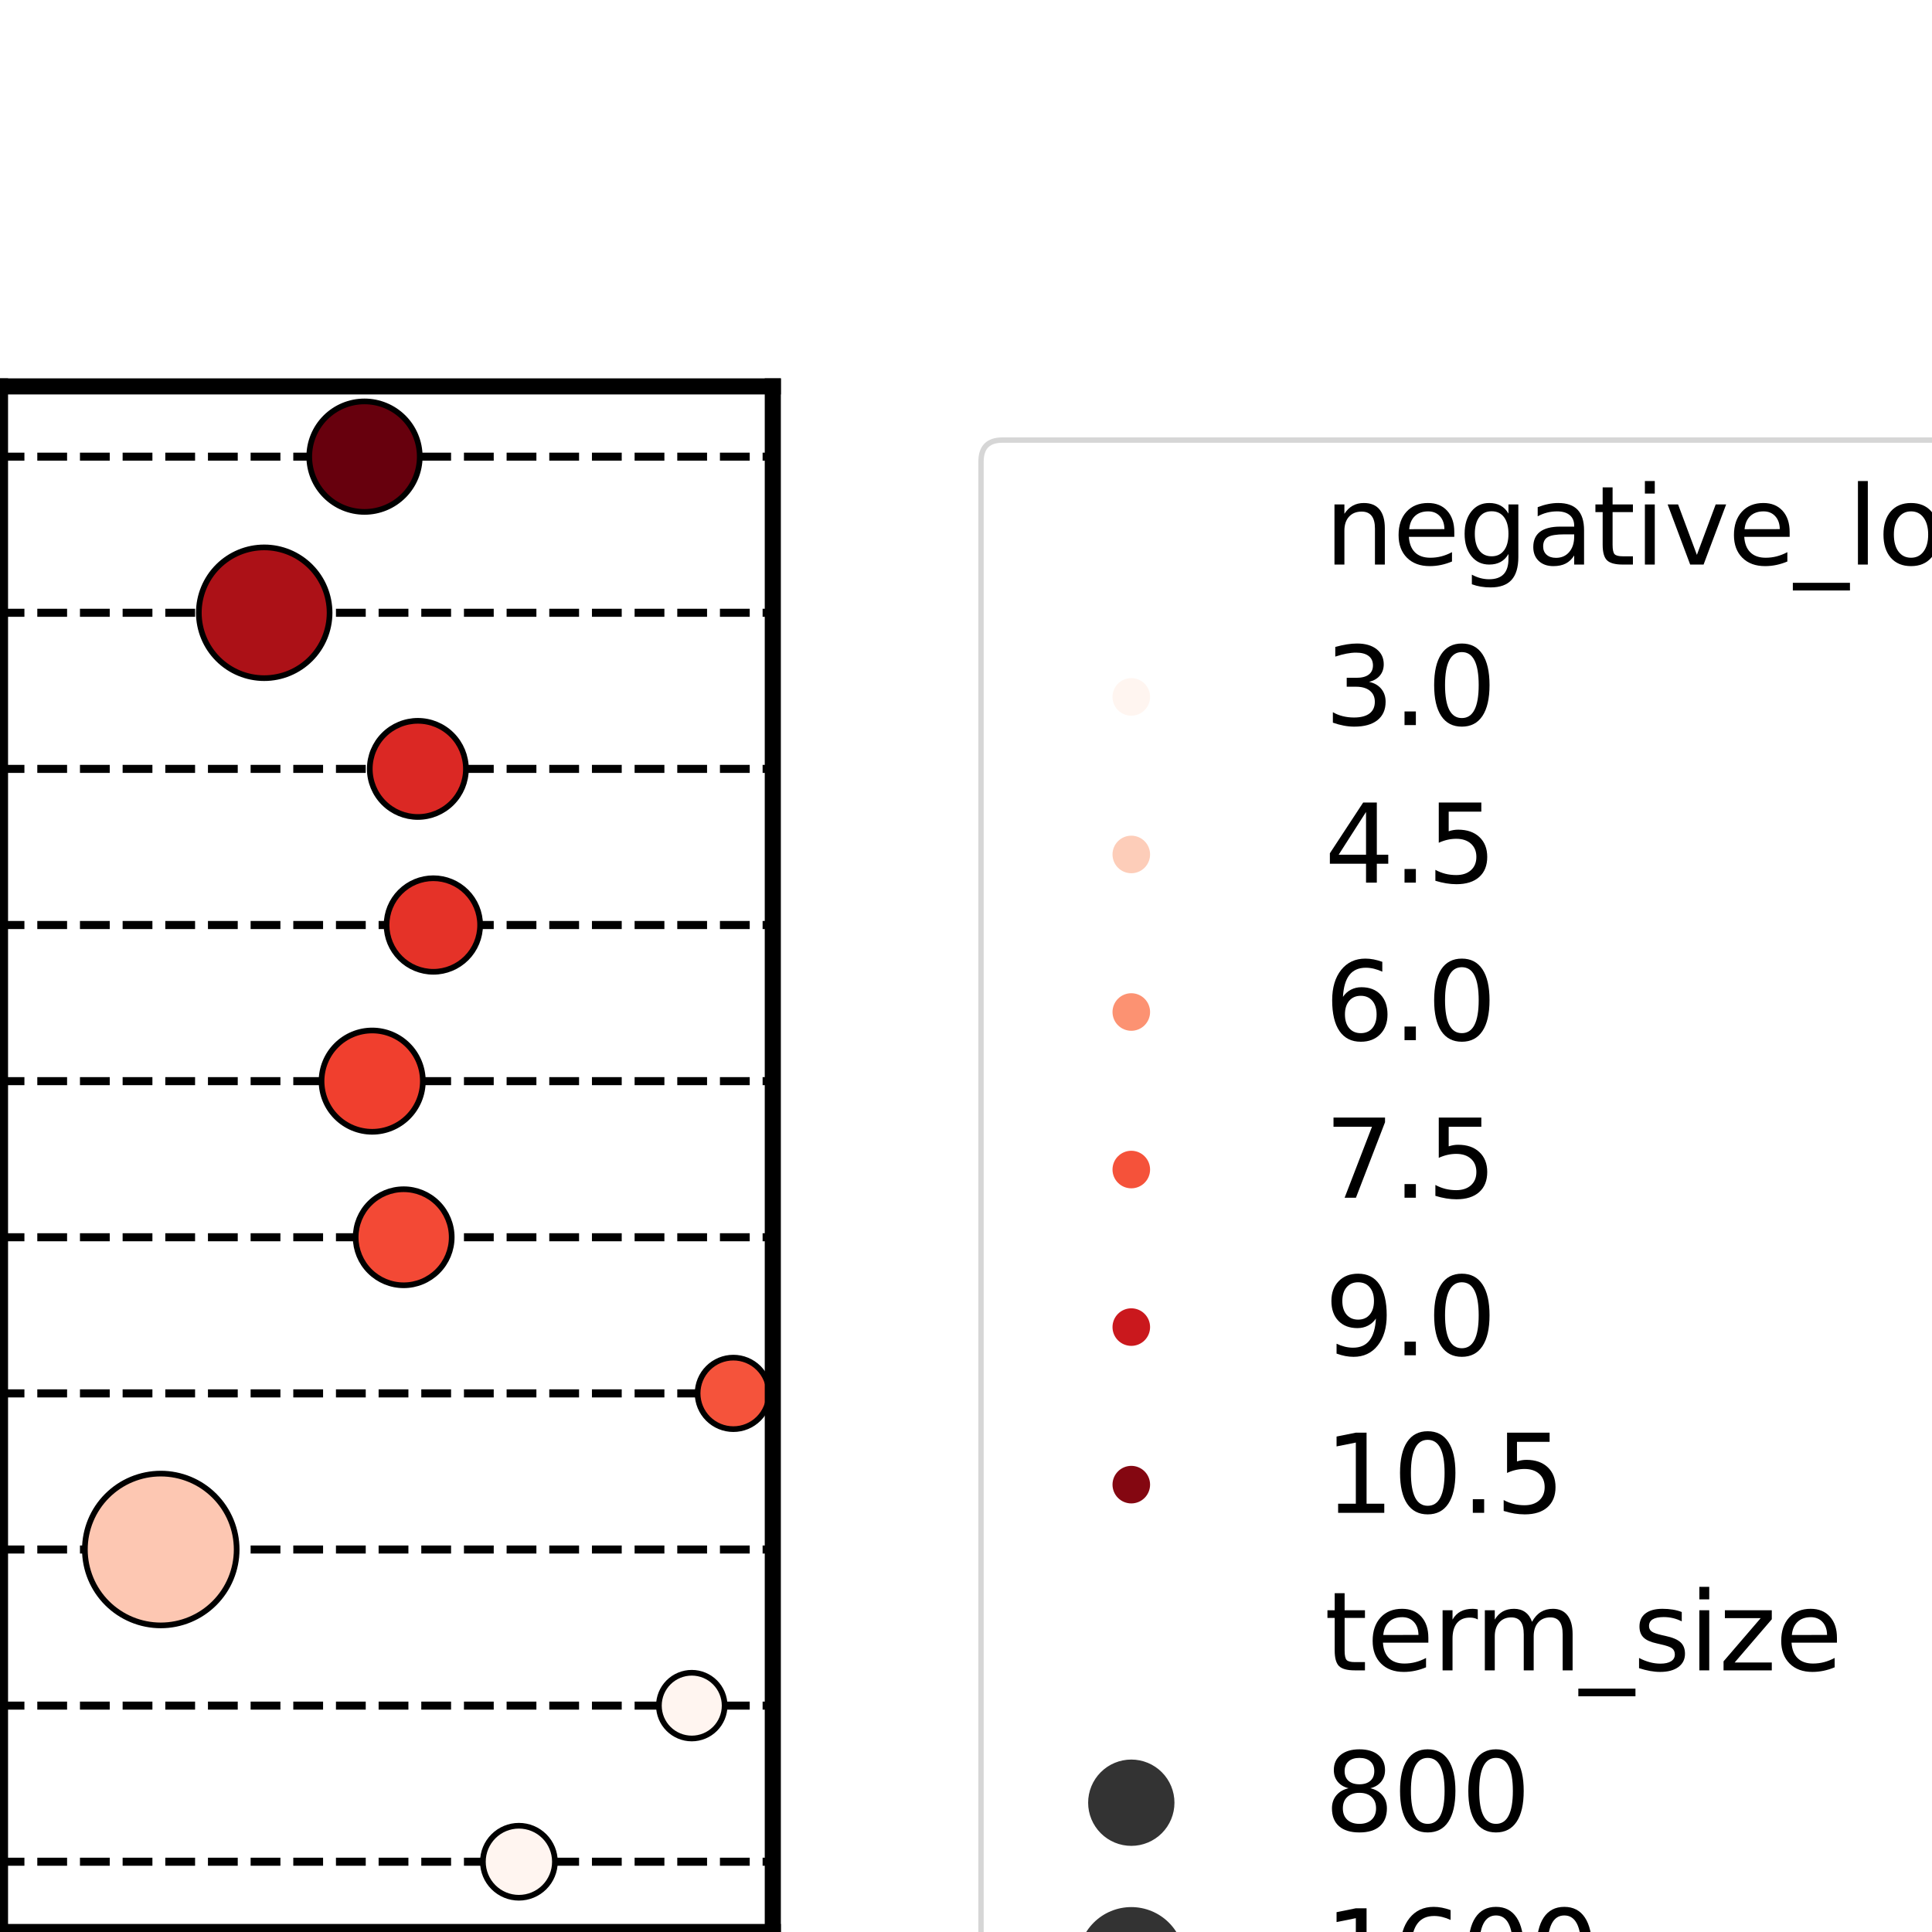 <?xml version="1.0" encoding="utf-8" standalone="no"?>
<!DOCTYPE svg PUBLIC "-//W3C//DTD SVG 1.1//EN"
  "http://www.w3.org/Graphics/SVG/1.1/DTD/svg11.dtd">
<svg xmlns:xlink="http://www.w3.org/1999/xlink" width="360pt" height="360pt" viewBox="0 0 360 360" xmlns="http://www.w3.org/2000/svg" version="1.1">
 <defs>
  <style type="text/css">*{stroke-linejoin: round; stroke-linecap: butt}</style>
 </defs>
 <g id="figure_1">
  <g id="patch_1">
   <path d="M 0 360 
L 360 360 
L 360 0 
L 0 0 
z
" style="fill: #ffffff"/>
  </g>
  <g id="axes_1">
   <g id="patch_2">
    <path d="M 0 360 
L 144 360 
L 144 72 
L 0 72 
z
" style="fill: #ffffff"/>
   </g>
   <g id="LineCollection_1">
    <path d="M -1 85.091 
L 361 85.091 
" clip-path="url(#p744a98c936)" style="fill: none; stroke-dasharray: 5.55,2.4; stroke-dashoffset: 0; stroke: #000000; stroke-width: 1.5"/>
    <path d="M -1 114.182 
L 361 114.182 
" clip-path="url(#p744a98c936)" style="fill: none; stroke-dasharray: 5.55,2.4; stroke-dashoffset: 0; stroke: #000000; stroke-width: 1.5"/>
    <path d="M -1 143.273 
L 361 143.273 
" clip-path="url(#p744a98c936)" style="fill: none; stroke-dasharray: 5.55,2.4; stroke-dashoffset: 0; stroke: #000000; stroke-width: 1.5"/>
    <path d="M -1 172.364 
L 361 172.364 
" clip-path="url(#p744a98c936)" style="fill: none; stroke-dasharray: 5.55,2.4; stroke-dashoffset: 0; stroke: #000000; stroke-width: 1.5"/>
    <path d="M -1 201.455 
L 361 201.455 
" clip-path="url(#p744a98c936)" style="fill: none; stroke-dasharray: 5.55,2.4; stroke-dashoffset: 0; stroke: #000000; stroke-width: 1.5"/>
    <path d="M -1 230.545 
L 361 230.545 
" clip-path="url(#p744a98c936)" style="fill: none; stroke-dasharray: 5.55,2.4; stroke-dashoffset: 0; stroke: #000000; stroke-width: 1.5"/>
    <path d="M -1 259.636 
L 361 259.636 
" clip-path="url(#p744a98c936)" style="fill: none; stroke-dasharray: 5.55,2.4; stroke-dashoffset: 0; stroke: #000000; stroke-width: 1.5"/>
    <path d="M -1 288.727 
L 361 288.727 
" clip-path="url(#p744a98c936)" style="fill: none; stroke-dasharray: 5.55,2.4; stroke-dashoffset: 0; stroke: #000000; stroke-width: 1.5"/>
    <path d="M -1 317.818 
L 361 317.818 
" clip-path="url(#p744a98c936)" style="fill: none; stroke-dasharray: 5.55,2.4; stroke-dashoffset: 0; stroke: #000000; stroke-width: 1.5"/>
    <path d="M -1 346.909 
L 361 346.909 
" clip-path="url(#p744a98c936)" style="fill: none; stroke-dasharray: 5.55,2.4; stroke-dashoffset: 0; stroke: #000000; stroke-width: 1.5"/>
   </g>
   <g id="PathCollection_1">
    <path d="M 67.919 95.385 
C 70.65 95.385 73.268 94.301 75.199 92.37 
C 77.129 90.44 78.214 87.821 78.214 85.091 
C 78.214 82.361 77.129 79.742 75.199 77.812 
C 73.268 75.881 70.65 74.797 67.919 74.797 
C 65.189 74.797 62.571 75.881 60.64 77.812 
C 58.71 79.742 57.625 82.361 57.625 85.091 
C 57.625 87.821 58.71 90.44 60.64 92.37 
C 62.571 94.301 65.189 95.385 67.919 95.385 
z
" clip-path="url(#p744a98c936)" style="fill: #67000d; stroke: #000000; stroke-width: 1.058"/>
    <path d="M 49.232 126.364 
C 52.463 126.364 55.562 125.081 57.847 122.796 
C 60.131 120.512 61.415 117.413 61.415 114.182 
C 61.415 110.951 60.131 107.852 57.847 105.567 
C 55.562 103.283 52.463 101.999 49.232 101.999 
C 46.002 101.999 42.903 103.283 40.618 105.567 
C 38.333 107.852 37.05 110.951 37.05 114.182 
C 37.05 117.413 38.333 120.512 40.618 122.796 
C 42.903 125.081 46.002 126.364 49.232 126.364 
z
" clip-path="url(#p744a98c936)" style="fill: #ac1117; stroke: #000000; stroke-width: 1.058"/>
    <path d="M 77.86 152.232 
C 80.236 152.232 82.515 151.288 84.195 149.608 
C 85.875 147.928 86.819 145.649 86.819 143.273 
C 86.819 140.897 85.875 138.618 84.195 136.938 
C 82.515 135.258 80.236 134.314 77.86 134.314 
C 75.485 134.314 73.206 135.258 71.526 136.938 
C 69.846 138.618 68.902 140.897 68.902 143.273 
C 68.902 145.649 69.846 147.928 71.526 149.608 
C 73.206 151.288 75.485 152.232 77.86 152.232 
z
" clip-path="url(#p744a98c936)" style="fill: #db2824; stroke: #000000; stroke-width: 1.058"/>
    <path d="M 80.748 181.081 
C 83.06 181.081 85.277 180.162 86.912 178.528 
C 88.547 176.893 89.465 174.675 89.465 172.364 
C 89.465 170.052 88.547 167.834 86.912 166.2 
C 85.277 164.565 83.06 163.646 80.748 163.646 
C 78.436 163.646 76.219 164.565 74.584 166.2 
C 72.949 167.834 72.031 170.052 72.031 172.364 
C 72.031 174.675 72.949 176.893 74.584 178.528 
C 76.219 180.162 78.436 181.081 80.748 181.081 
z
" clip-path="url(#p744a98c936)" style="fill: #e53228; stroke: #000000; stroke-width: 1.058"/>
    <path d="M 69.354 210.893 
C 71.857 210.893 74.258 209.898 76.028 208.128 
C 77.798 206.359 78.793 203.958 78.793 201.455 
C 78.793 198.951 77.798 196.551 76.028 194.781 
C 74.258 193.011 71.857 192.016 69.354 192.016 
C 66.851 192.016 64.45 193.011 62.68 194.781 
C 60.911 196.551 59.916 198.951 59.916 201.455 
C 59.916 203.958 60.911 206.359 62.68 208.128 
C 64.45 209.898 66.851 210.893 69.354 210.893 
z
" clip-path="url(#p744a98c936)" style="fill: #f03f2e; stroke: #000000; stroke-width: 1.058"/>
    <path d="M 75.222 239.493 
C 77.595 239.493 79.871 238.55 81.549 236.873 
C 83.227 235.195 84.17 232.918 84.17 230.545 
C 84.17 228.172 83.227 225.896 81.549 224.218 
C 79.871 222.54 77.595 221.598 75.222 221.598 
C 72.849 221.598 70.573 222.54 68.895 224.218 
C 67.217 225.896 66.274 228.172 66.274 230.545 
C 66.274 232.918 67.217 235.195 68.895 236.873 
C 70.573 238.55 72.849 239.493 75.222 239.493 
z
" clip-path="url(#p744a98c936)" style="fill: #f34935; stroke: #000000; stroke-width: 1.058"/>
    <path d="M 136.651 266.298 
C 138.418 266.298 140.113 265.596 141.362 264.347 
C 142.611 263.098 143.313 261.403 143.313 259.636 
C 143.313 257.87 142.611 256.175 141.362 254.926 
C 140.113 253.676 138.418 252.974 136.651 252.974 
C 134.884 252.974 133.19 253.676 131.94 254.926 
C 130.691 256.175 129.989 257.87 129.989 259.636 
C 129.989 261.403 130.691 263.098 131.94 264.347 
C 133.19 265.596 134.884 266.298 136.651 266.298 
z
" clip-path="url(#p744a98c936)" style="fill: #f5533b; stroke: #000000; stroke-width: 1.058"/>
    <path d="M 29.957 302.869 
C 33.707 302.869 37.305 301.379 39.957 298.727 
C 42.609 296.075 44.099 292.478 44.099 288.727 
C 44.099 284.977 42.609 281.379 39.957 278.727 
C 37.305 276.075 33.707 274.585 29.957 274.585 
C 26.206 274.585 22.609 276.075 19.957 278.727 
C 17.305 281.379 15.815 284.977 15.815 288.727 
C 15.815 292.478 17.305 296.075 19.957 298.727 
C 22.609 301.379 26.206 302.869 29.957 302.869 
z
" clip-path="url(#p744a98c936)" style="fill: #fdc7b2; stroke: #000000; stroke-width: 1.058"/>
    <path d="M 128.9 323.942 
C 130.524 323.942 132.082 323.297 133.23 322.148 
C 134.379 321 135.024 319.442 135.024 317.818 
C 135.024 316.194 134.379 314.636 133.23 313.488 
C 132.082 312.34 130.524 311.694 128.9 311.694 
C 127.276 311.694 125.718 312.34 124.57 313.488 
C 123.422 314.636 122.777 316.194 122.777 317.818 
C 122.777 319.442 123.422 321 124.57 322.148 
C 125.718 323.297 127.276 323.942 128.9 323.942 
z
" clip-path="url(#p744a98c936)" style="fill: #fff5f0; stroke: #000000; stroke-width: 1.058"/>
    <path d="M 96.69 353.618 
C 98.47 353.618 100.176 352.912 101.435 351.653 
C 102.693 350.395 103.4 348.688 103.4 346.909 
C 103.4 345.13 102.693 343.423 101.435 342.165 
C 100.176 340.907 98.47 340.2 96.69 340.2 
C 94.911 340.2 93.204 340.907 91.946 342.165 
C 90.688 343.423 89.981 345.13 89.981 346.909 
C 89.981 348.688 90.688 350.395 91.946 351.653 
C 93.204 352.912 94.911 353.618 96.69 353.618 
z
" clip-path="url(#p744a98c936)" style="fill: #fff5f0; stroke: #000000; stroke-width: 1.058"/>
   </g>
   <g id="PathCollection_2"/>
   <g id="PathCollection_3"/>
   <g id="PathCollection_4"/>
   <g id="PathCollection_5"/>
   <g id="PathCollection_6"/>
   <g id="PathCollection_7"/>
   <g id="PathCollection_8"/>
   <g id="PathCollection_9"/>
   <g id="PathCollection_10"/>
   <g id="PathCollection_11"/>
   <g id="PathCollection_12"/>
   <g id="matplotlib.axis_1">
    <g id="xtick_1">
     <g id="line2d_1">
      <defs>
       <path id="ma10eb1caec" d="M 0 0 
L 0 10 
" style="stroke: #000000; stroke-width: 3"/>
      </defs>
      <g>
       <use xlink:href="#ma10eb1caec" x="0" y="360" style="stroke: #000000; stroke-width: 3"/>
      </g>
     </g>
     <g id="text_1">
      <!-- 1.0 -->
      <g transform="translate(-15.903 388.697)scale(0.2 -0.2)">
       <defs>
        <path id="DejaVuSans-31" d="M 794 531 
L 1825 531 
L 1825 4091 
L 703 3866 
L 703 4441 
L 1819 4666 
L 2450 4666 
L 2450 531 
L 3481 531 
L 3481 0 
L 794 0 
L 794 531 
z
" transform="scale(0.016)"/>
        <path id="DejaVuSans-2e" d="M 684 794 
L 1344 794 
L 1344 0 
L 684 0 
L 684 794 
z
" transform="scale(0.016)"/>
        <path id="DejaVuSans-30" d="M 2034 4250 
Q 1547 4250 1301 3770 
Q 1056 3291 1056 2328 
Q 1056 1369 1301 889 
Q 1547 409 2034 409 
Q 2525 409 2770 889 
Q 3016 1369 3016 2328 
Q 3016 3291 2770 3770 
Q 2525 4250 2034 4250 
z
M 2034 4750 
Q 2819 4750 3233 4129 
Q 3647 3509 3647 2328 
Q 3647 1150 3233 529 
Q 2819 -91 2034 -91 
Q 1250 -91 836 529 
Q 422 1150 422 2328 
Q 422 3509 836 4129 
Q 1250 4750 2034 4750 
z
" transform="scale(0.016)"/>
       </defs>
       <use xlink:href="#DejaVuSans-31"/>
       <use xlink:href="#DejaVuSans-2e" x="63.623"/>
       <use xlink:href="#DejaVuSans-30" x="95.41"/>
      </g>
     </g>
    </g>
    <g id="xtick_2">
     <g id="line2d_2">
      <g>
       <use xlink:href="#ma10eb1caec" x="72" y="360" style="stroke: #000000; stroke-width: 3"/>
      </g>
     </g>
     <g id="text_2">
      <!-- 1.5 -->
      <g transform="translate(56.097 388.697)scale(0.2 -0.2)">
       <defs>
        <path id="DejaVuSans-35" d="M 691 4666 
L 3169 4666 
L 3169 4134 
L 1269 4134 
L 1269 2991 
Q 1406 3038 1543 3061 
Q 1681 3084 1819 3084 
Q 2600 3084 3056 2656 
Q 3513 2228 3513 1497 
Q 3513 744 3044 326 
Q 2575 -91 1722 -91 
Q 1428 -91 1123 -41 
Q 819 9 494 109 
L 494 744 
Q 775 591 1075 516 
Q 1375 441 1709 441 
Q 2250 441 2565 725 
Q 2881 1009 2881 1497 
Q 2881 1984 2565 2268 
Q 2250 2553 1709 2553 
Q 1456 2553 1204 2497 
Q 953 2441 691 2322 
L 691 4666 
z
" transform="scale(0.016)"/>
       </defs>
       <use xlink:href="#DejaVuSans-31"/>
       <use xlink:href="#DejaVuSans-2e" x="63.623"/>
       <use xlink:href="#DejaVuSans-35" x="95.41"/>
      </g>
     </g>
    </g>
    <g id="xtick_3">
     <g id="line2d_3">
      <g>
       <use xlink:href="#ma10eb1caec" x="144" y="360" style="stroke: #000000; stroke-width: 3"/>
      </g>
     </g>
     <g id="text_3">
      <!-- 2.0 -->
      <g transform="translate(128.097 388.697)scale(0.2 -0.2)">
       <defs>
        <path id="DejaVuSans-32" d="M 1228 531 
L 3431 531 
L 3431 0 
L 469 0 
L 469 531 
Q 828 903 1448 1529 
Q 2069 2156 2228 2338 
Q 2531 2678 2651 2914 
Q 2772 3150 2772 3378 
Q 2772 3750 2511 3984 
Q 2250 4219 1831 4219 
Q 1534 4219 1204 4116 
Q 875 4013 500 3803 
L 500 4441 
Q 881 4594 1212 4672 
Q 1544 4750 1819 4750 
Q 2544 4750 2975 4387 
Q 3406 4025 3406 3419 
Q 3406 3131 3298 2873 
Q 3191 2616 2906 2266 
Q 2828 2175 2409 1742 
Q 1991 1309 1228 531 
z
" transform="scale(0.016)"/>
       </defs>
       <use xlink:href="#DejaVuSans-32"/>
       <use xlink:href="#DejaVuSans-2e" x="63.623"/>
       <use xlink:href="#DejaVuSans-30" x="95.41"/>
      </g>
     </g>
    </g>
    <g id="text_4">
     <!-- FC -->
     <g transform="translate(59.266 412.053)scale(0.2 -0.2)">
      <defs>
       <path id="DejaVuSans-46" d="M 628 4666 
L 3309 4666 
L 3309 4134 
L 1259 4134 
L 1259 2759 
L 3109 2759 
L 3109 2228 
L 1259 2228 
L 1259 0 
L 628 0 
L 628 4666 
z
" transform="scale(0.016)"/>
       <path id="DejaVuSans-43" d="M 4122 4306 
L 4122 3641 
Q 3803 3938 3442 4084 
Q 3081 4231 2675 4231 
Q 1875 4231 1450 3742 
Q 1025 3253 1025 2328 
Q 1025 1406 1450 917 
Q 1875 428 2675 428 
Q 3081 428 3442 575 
Q 3803 722 4122 1019 
L 4122 359 
Q 3791 134 3420 21 
Q 3050 -91 2638 -91 
Q 1578 -91 968 557 
Q 359 1206 359 2328 
Q 359 3453 968 4101 
Q 1578 4750 2638 4750 
Q 3056 4750 3426 4639 
Q 3797 4528 4122 4306 
z
" transform="scale(0.016)"/>
      </defs>
      <use xlink:href="#DejaVuSans-46"/>
      <use xlink:href="#DejaVuSans-43" x="57.52"/>
     </g>
    </g>
   </g>
   <g id="matplotlib.axis_2">
    <g id="ytick_1">
     <g id="line2d_4">
      <defs>
       <path id="m64b09c2648" d="M 0 0 
L -10 0 
" style="stroke: #000000; stroke-width: 3"/>
      </defs>
      <g>
       <use xlink:href="#m64b09c2648" x="0" y="85.091" style="stroke: #000000; stroke-width: 3"/>
      </g>
     </g>
     <g id="text_5">
      <!-- DNA binding -->
      <g transform="translate(-138.453 92.689)scale(0.2 -0.2)">
       <defs>
        <path id="DejaVuSans-44" d="M 1259 4147 
L 1259 519 
L 2022 519 
Q 2988 519 3436 956 
Q 3884 1394 3884 2338 
Q 3884 3275 3436 3711 
Q 2988 4147 2022 4147 
L 1259 4147 
z
M 628 4666 
L 1925 4666 
Q 3281 4666 3915 4102 
Q 4550 3538 4550 2338 
Q 4550 1131 3912 565 
Q 3275 0 1925 0 
L 628 0 
L 628 4666 
z
" transform="scale(0.016)"/>
        <path id="DejaVuSans-4e" d="M 628 4666 
L 1478 4666 
L 3547 763 
L 3547 4666 
L 4159 4666 
L 4159 0 
L 3309 0 
L 1241 3903 
L 1241 0 
L 628 0 
L 628 4666 
z
" transform="scale(0.016)"/>
        <path id="DejaVuSans-41" d="M 2188 4044 
L 1331 1722 
L 3047 1722 
L 2188 4044 
z
M 1831 4666 
L 2547 4666 
L 4325 0 
L 3669 0 
L 3244 1197 
L 1141 1197 
L 716 0 
L 50 0 
L 1831 4666 
z
" transform="scale(0.016)"/>
        <path id="DejaVuSans-20" transform="scale(0.016)"/>
        <path id="DejaVuSans-62" d="M 3116 1747 
Q 3116 2381 2855 2742 
Q 2594 3103 2138 3103 
Q 1681 3103 1420 2742 
Q 1159 2381 1159 1747 
Q 1159 1113 1420 752 
Q 1681 391 2138 391 
Q 2594 391 2855 752 
Q 3116 1113 3116 1747 
z
M 1159 2969 
Q 1341 3281 1617 3432 
Q 1894 3584 2278 3584 
Q 2916 3584 3314 3078 
Q 3713 2572 3713 1747 
Q 3713 922 3314 415 
Q 2916 -91 2278 -91 
Q 1894 -91 1617 61 
Q 1341 213 1159 525 
L 1159 0 
L 581 0 
L 581 4863 
L 1159 4863 
L 1159 2969 
z
" transform="scale(0.016)"/>
        <path id="DejaVuSans-69" d="M 603 3500 
L 1178 3500 
L 1178 0 
L 603 0 
L 603 3500 
z
M 603 4863 
L 1178 4863 
L 1178 4134 
L 603 4134 
L 603 4863 
z
" transform="scale(0.016)"/>
        <path id="DejaVuSans-6e" d="M 3513 2113 
L 3513 0 
L 2938 0 
L 2938 2094 
Q 2938 2591 2744 2837 
Q 2550 3084 2163 3084 
Q 1697 3084 1428 2787 
Q 1159 2491 1159 1978 
L 1159 0 
L 581 0 
L 581 3500 
L 1159 3500 
L 1159 2956 
Q 1366 3272 1645 3428 
Q 1925 3584 2291 3584 
Q 2894 3584 3203 3211 
Q 3513 2838 3513 2113 
z
" transform="scale(0.016)"/>
        <path id="DejaVuSans-64" d="M 2906 2969 
L 2906 4863 
L 3481 4863 
L 3481 0 
L 2906 0 
L 2906 525 
Q 2725 213 2448 61 
Q 2172 -91 1784 -91 
Q 1150 -91 751 415 
Q 353 922 353 1747 
Q 353 2572 751 3078 
Q 1150 3584 1784 3584 
Q 2172 3584 2448 3432 
Q 2725 3281 2906 2969 
z
M 947 1747 
Q 947 1113 1208 752 
Q 1469 391 1925 391 
Q 2381 391 2643 752 
Q 2906 1113 2906 1747 
Q 2906 2381 2643 2742 
Q 2381 3103 1925 3103 
Q 1469 3103 1208 2742 
Q 947 2381 947 1747 
z
" transform="scale(0.016)"/>
        <path id="DejaVuSans-67" d="M 2906 1791 
Q 2906 2416 2648 2759 
Q 2391 3103 1925 3103 
Q 1463 3103 1205 2759 
Q 947 2416 947 1791 
Q 947 1169 1205 825 
Q 1463 481 1925 481 
Q 2391 481 2648 825 
Q 2906 1169 2906 1791 
z
M 3481 434 
Q 3481 -459 3084 -895 
Q 2688 -1331 1869 -1331 
Q 1566 -1331 1297 -1286 
Q 1028 -1241 775 -1147 
L 775 -588 
Q 1028 -725 1275 -790 
Q 1522 -856 1778 -856 
Q 2344 -856 2625 -561 
Q 2906 -266 2906 331 
L 2906 616 
Q 2728 306 2450 153 
Q 2172 0 1784 0 
Q 1141 0 747 490 
Q 353 981 353 1791 
Q 353 2603 747 3093 
Q 1141 3584 1784 3584 
Q 2172 3584 2450 3431 
Q 2728 3278 2906 2969 
L 2906 3500 
L 3481 3500 
L 3481 434 
z
" transform="scale(0.016)"/>
       </defs>
       <use xlink:href="#DejaVuSans-44"/>
       <use xlink:href="#DejaVuSans-4e" x="77.002"/>
       <use xlink:href="#DejaVuSans-41" x="151.807"/>
       <use xlink:href="#DejaVuSans-20" x="220.215"/>
       <use xlink:href="#DejaVuSans-62" x="252.002"/>
       <use xlink:href="#DejaVuSans-69" x="315.479"/>
       <use xlink:href="#DejaVuSans-6e" x="343.262"/>
       <use xlink:href="#DejaVuSans-64" x="406.641"/>
       <use xlink:href="#DejaVuSans-69" x="470.117"/>
       <use xlink:href="#DejaVuSans-6e" x="497.9"/>
       <use xlink:href="#DejaVuSans-67" x="561.279"/>
      </g>
     </g>
    </g>
    <g id="ytick_2">
     <g id="line2d_5">
      <g>
       <use xlink:href="#m64b09c2648" x="0" y="114.182" style="stroke: #000000; stroke-width: 3"/>
      </g>
     </g>
     <g id="text_6">
      <!-- nucleic acid binding -->
      <g transform="translate(-213.034 121.78)scale(0.2 -0.2)">
       <defs>
        <path id="DejaVuSans-75" d="M 544 1381 
L 544 3500 
L 1119 3500 
L 1119 1403 
Q 1119 906 1312 657 
Q 1506 409 1894 409 
Q 2359 409 2629 706 
Q 2900 1003 2900 1516 
L 2900 3500 
L 3475 3500 
L 3475 0 
L 2900 0 
L 2900 538 
Q 2691 219 2414 64 
Q 2138 -91 1772 -91 
Q 1169 -91 856 284 
Q 544 659 544 1381 
z
M 1991 3584 
L 1991 3584 
z
" transform="scale(0.016)"/>
        <path id="DejaVuSans-63" d="M 3122 3366 
L 3122 2828 
Q 2878 2963 2633 3030 
Q 2388 3097 2138 3097 
Q 1578 3097 1268 2742 
Q 959 2388 959 1747 
Q 959 1106 1268 751 
Q 1578 397 2138 397 
Q 2388 397 2633 464 
Q 2878 531 3122 666 
L 3122 134 
Q 2881 22 2623 -34 
Q 2366 -91 2075 -91 
Q 1284 -91 818 406 
Q 353 903 353 1747 
Q 353 2603 823 3093 
Q 1294 3584 2113 3584 
Q 2378 3584 2631 3529 
Q 2884 3475 3122 3366 
z
" transform="scale(0.016)"/>
        <path id="DejaVuSans-6c" d="M 603 4863 
L 1178 4863 
L 1178 0 
L 603 0 
L 603 4863 
z
" transform="scale(0.016)"/>
        <path id="DejaVuSans-65" d="M 3597 1894 
L 3597 1613 
L 953 1613 
Q 991 1019 1311 708 
Q 1631 397 2203 397 
Q 2534 397 2845 478 
Q 3156 559 3463 722 
L 3463 178 
Q 3153 47 2828 -22 
Q 2503 -91 2169 -91 
Q 1331 -91 842 396 
Q 353 884 353 1716 
Q 353 2575 817 3079 
Q 1281 3584 2069 3584 
Q 2775 3584 3186 3129 
Q 3597 2675 3597 1894 
z
M 3022 2063 
Q 3016 2534 2758 2815 
Q 2500 3097 2075 3097 
Q 1594 3097 1305 2825 
Q 1016 2553 972 2059 
L 3022 2063 
z
" transform="scale(0.016)"/>
        <path id="DejaVuSans-61" d="M 2194 1759 
Q 1497 1759 1228 1600 
Q 959 1441 959 1056 
Q 959 750 1161 570 
Q 1363 391 1709 391 
Q 2188 391 2477 730 
Q 2766 1069 2766 1631 
L 2766 1759 
L 2194 1759 
z
M 3341 1997 
L 3341 0 
L 2766 0 
L 2766 531 
Q 2569 213 2275 61 
Q 1981 -91 1556 -91 
Q 1019 -91 701 211 
Q 384 513 384 1019 
Q 384 1609 779 1909 
Q 1175 2209 1959 2209 
L 2766 2209 
L 2766 2266 
Q 2766 2663 2505 2880 
Q 2244 3097 1772 3097 
Q 1472 3097 1187 3025 
Q 903 2953 641 2809 
L 641 3341 
Q 956 3463 1253 3523 
Q 1550 3584 1831 3584 
Q 2591 3584 2966 3190 
Q 3341 2797 3341 1997 
z
" transform="scale(0.016)"/>
       </defs>
       <use xlink:href="#DejaVuSans-6e"/>
       <use xlink:href="#DejaVuSans-75" x="63.379"/>
       <use xlink:href="#DejaVuSans-63" x="126.758"/>
       <use xlink:href="#DejaVuSans-6c" x="181.738"/>
       <use xlink:href="#DejaVuSans-65" x="209.521"/>
       <use xlink:href="#DejaVuSans-69" x="271.045"/>
       <use xlink:href="#DejaVuSans-63" x="298.828"/>
       <use xlink:href="#DejaVuSans-20" x="353.809"/>
       <use xlink:href="#DejaVuSans-61" x="385.596"/>
       <use xlink:href="#DejaVuSans-63" x="446.875"/>
       <use xlink:href="#DejaVuSans-69" x="501.855"/>
       <use xlink:href="#DejaVuSans-64" x="529.639"/>
       <use xlink:href="#DejaVuSans-20" x="593.115"/>
       <use xlink:href="#DejaVuSans-62" x="624.902"/>
       <use xlink:href="#DejaVuSans-69" x="688.379"/>
       <use xlink:href="#DejaVuSans-6e" x="716.162"/>
       <use xlink:href="#DejaVuSans-64" x="779.541"/>
       <use xlink:href="#DejaVuSans-69" x="843.018"/>
       <use xlink:href="#DejaVuSans-6e" x="870.801"/>
       <use xlink:href="#DejaVuSans-67" x="934.18"/>
      </g>
     </g>
    </g>
    <g id="ytick_3">
     <g id="line2d_6">
      <g>
       <use xlink:href="#m64b09c2648" x="0" y="143.273" style="stroke: #000000; stroke-width: 3"/>
      </g>
     </g>
     <g id="text_7">
      <!-- sequence-specific DNA binding -->
      <g transform="translate(-323.975 150.871)scale(0.2 -0.2)">
       <defs>
        <path id="DejaVuSans-73" d="M 2834 3397 
L 2834 2853 
Q 2591 2978 2328 3040 
Q 2066 3103 1784 3103 
Q 1356 3103 1142 2972 
Q 928 2841 928 2578 
Q 928 2378 1081 2264 
Q 1234 2150 1697 2047 
L 1894 2003 
Q 2506 1872 2764 1633 
Q 3022 1394 3022 966 
Q 3022 478 2636 193 
Q 2250 -91 1575 -91 
Q 1294 -91 989 -36 
Q 684 19 347 128 
L 347 722 
Q 666 556 975 473 
Q 1284 391 1588 391 
Q 1994 391 2212 530 
Q 2431 669 2431 922 
Q 2431 1156 2273 1281 
Q 2116 1406 1581 1522 
L 1381 1569 
Q 847 1681 609 1914 
Q 372 2147 372 2553 
Q 372 3047 722 3315 
Q 1072 3584 1716 3584 
Q 2034 3584 2315 3537 
Q 2597 3491 2834 3397 
z
" transform="scale(0.016)"/>
        <path id="DejaVuSans-71" d="M 947 1747 
Q 947 1113 1208 752 
Q 1469 391 1925 391 
Q 2381 391 2643 752 
Q 2906 1113 2906 1747 
Q 2906 2381 2643 2742 
Q 2381 3103 1925 3103 
Q 1469 3103 1208 2742 
Q 947 2381 947 1747 
z
M 2906 525 
Q 2725 213 2448 61 
Q 2172 -91 1784 -91 
Q 1150 -91 751 415 
Q 353 922 353 1747 
Q 353 2572 751 3078 
Q 1150 3584 1784 3584 
Q 2172 3584 2448 3432 
Q 2725 3281 2906 2969 
L 2906 3500 
L 3481 3500 
L 3481 -1331 
L 2906 -1331 
L 2906 525 
z
" transform="scale(0.016)"/>
        <path id="DejaVuSans-2d" d="M 313 2009 
L 1997 2009 
L 1997 1497 
L 313 1497 
L 313 2009 
z
" transform="scale(0.016)"/>
        <path id="DejaVuSans-70" d="M 1159 525 
L 1159 -1331 
L 581 -1331 
L 581 3500 
L 1159 3500 
L 1159 2969 
Q 1341 3281 1617 3432 
Q 1894 3584 2278 3584 
Q 2916 3584 3314 3078 
Q 3713 2572 3713 1747 
Q 3713 922 3314 415 
Q 2916 -91 2278 -91 
Q 1894 -91 1617 61 
Q 1341 213 1159 525 
z
M 3116 1747 
Q 3116 2381 2855 2742 
Q 2594 3103 2138 3103 
Q 1681 3103 1420 2742 
Q 1159 2381 1159 1747 
Q 1159 1113 1420 752 
Q 1681 391 2138 391 
Q 2594 391 2855 752 
Q 3116 1113 3116 1747 
z
" transform="scale(0.016)"/>
        <path id="DejaVuSans-66" d="M 2375 4863 
L 2375 4384 
L 1825 4384 
Q 1516 4384 1395 4259 
Q 1275 4134 1275 3809 
L 1275 3500 
L 2222 3500 
L 2222 3053 
L 1275 3053 
L 1275 0 
L 697 0 
L 697 3053 
L 147 3053 
L 147 3500 
L 697 3500 
L 697 3744 
Q 697 4328 969 4595 
Q 1241 4863 1831 4863 
L 2375 4863 
z
" transform="scale(0.016)"/>
       </defs>
       <use xlink:href="#DejaVuSans-73"/>
       <use xlink:href="#DejaVuSans-65" x="52.1"/>
       <use xlink:href="#DejaVuSans-71" x="113.623"/>
       <use xlink:href="#DejaVuSans-75" x="177.1"/>
       <use xlink:href="#DejaVuSans-65" x="240.479"/>
       <use xlink:href="#DejaVuSans-6e" x="302.002"/>
       <use xlink:href="#DejaVuSans-63" x="365.381"/>
       <use xlink:href="#DejaVuSans-65" x="420.361"/>
       <use xlink:href="#DejaVuSans-2d" x="481.885"/>
       <use xlink:href="#DejaVuSans-73" x="517.969"/>
       <use xlink:href="#DejaVuSans-70" x="570.068"/>
       <use xlink:href="#DejaVuSans-65" x="633.545"/>
       <use xlink:href="#DejaVuSans-63" x="695.068"/>
       <use xlink:href="#DejaVuSans-69" x="750.049"/>
       <use xlink:href="#DejaVuSans-66" x="777.832"/>
       <use xlink:href="#DejaVuSans-69" x="813.037"/>
       <use xlink:href="#DejaVuSans-63" x="840.82"/>
       <use xlink:href="#DejaVuSans-20" x="895.801"/>
       <use xlink:href="#DejaVuSans-44" x="927.588"/>
       <use xlink:href="#DejaVuSans-4e" x="1004.59"/>
       <use xlink:href="#DejaVuSans-41" x="1079.395"/>
       <use xlink:href="#DejaVuSans-20" x="1147.803"/>
       <use xlink:href="#DejaVuSans-62" x="1179.59"/>
       <use xlink:href="#DejaVuSans-69" x="1243.066"/>
       <use xlink:href="#DejaVuSans-6e" x="1270.85"/>
       <use xlink:href="#DejaVuSans-64" x="1334.229"/>
       <use xlink:href="#DejaVuSans-69" x="1397.705"/>
       <use xlink:href="#DejaVuSans-6e" x="1425.488"/>
       <use xlink:href="#DejaVuSans-67" x="1488.867"/>
      </g>
     </g>
    </g>
    <g id="ytick_4">
     <g id="line2d_7">
      <g>
       <use xlink:href="#m64b09c2648" x="0" y="172.364" style="stroke: #000000; stroke-width: 3"/>
      </g>
     </g>
     <g id="text_8">
      <!-- protein-containing complex binding -->
      <g transform="translate(-368.994 179.962)scale(0.2 -0.2)">
       <defs>
        <path id="DejaVuSans-72" d="M 2631 2963 
Q 2534 3019 2420 3045 
Q 2306 3072 2169 3072 
Q 1681 3072 1420 2755 
Q 1159 2438 1159 1844 
L 1159 0 
L 581 0 
L 581 3500 
L 1159 3500 
L 1159 2956 
Q 1341 3275 1631 3429 
Q 1922 3584 2338 3584 
Q 2397 3584 2469 3576 
Q 2541 3569 2628 3553 
L 2631 2963 
z
" transform="scale(0.016)"/>
        <path id="DejaVuSans-6f" d="M 1959 3097 
Q 1497 3097 1228 2736 
Q 959 2375 959 1747 
Q 959 1119 1226 758 
Q 1494 397 1959 397 
Q 2419 397 2687 759 
Q 2956 1122 2956 1747 
Q 2956 2369 2687 2733 
Q 2419 3097 1959 3097 
z
M 1959 3584 
Q 2709 3584 3137 3096 
Q 3566 2609 3566 1747 
Q 3566 888 3137 398 
Q 2709 -91 1959 -91 
Q 1206 -91 779 398 
Q 353 888 353 1747 
Q 353 2609 779 3096 
Q 1206 3584 1959 3584 
z
" transform="scale(0.016)"/>
        <path id="DejaVuSans-74" d="M 1172 4494 
L 1172 3500 
L 2356 3500 
L 2356 3053 
L 1172 3053 
L 1172 1153 
Q 1172 725 1289 603 
Q 1406 481 1766 481 
L 2356 481 
L 2356 0 
L 1766 0 
Q 1100 0 847 248 
Q 594 497 594 1153 
L 594 3053 
L 172 3053 
L 172 3500 
L 594 3500 
L 594 4494 
L 1172 4494 
z
" transform="scale(0.016)"/>
        <path id="DejaVuSans-6d" d="M 3328 2828 
Q 3544 3216 3844 3400 
Q 4144 3584 4550 3584 
Q 5097 3584 5394 3201 
Q 5691 2819 5691 2113 
L 5691 0 
L 5113 0 
L 5113 2094 
Q 5113 2597 4934 2840 
Q 4756 3084 4391 3084 
Q 3944 3084 3684 2787 
Q 3425 2491 3425 1978 
L 3425 0 
L 2847 0 
L 2847 2094 
Q 2847 2600 2669 2842 
Q 2491 3084 2119 3084 
Q 1678 3084 1418 2786 
Q 1159 2488 1159 1978 
L 1159 0 
L 581 0 
L 581 3500 
L 1159 3500 
L 1159 2956 
Q 1356 3278 1631 3431 
Q 1906 3584 2284 3584 
Q 2666 3584 2933 3390 
Q 3200 3197 3328 2828 
z
" transform="scale(0.016)"/>
        <path id="DejaVuSans-78" d="M 3513 3500 
L 2247 1797 
L 3578 0 
L 2900 0 
L 1881 1375 
L 863 0 
L 184 0 
L 1544 1831 
L 300 3500 
L 978 3500 
L 1906 2253 
L 2834 3500 
L 3513 3500 
z
" transform="scale(0.016)"/>
       </defs>
       <use xlink:href="#DejaVuSans-70"/>
       <use xlink:href="#DejaVuSans-72" x="63.477"/>
       <use xlink:href="#DejaVuSans-6f" x="102.34"/>
       <use xlink:href="#DejaVuSans-74" x="163.521"/>
       <use xlink:href="#DejaVuSans-65" x="202.73"/>
       <use xlink:href="#DejaVuSans-69" x="264.254"/>
       <use xlink:href="#DejaVuSans-6e" x="292.037"/>
       <use xlink:href="#DejaVuSans-2d" x="355.416"/>
       <use xlink:href="#DejaVuSans-63" x="391.5"/>
       <use xlink:href="#DejaVuSans-6f" x="446.48"/>
       <use xlink:href="#DejaVuSans-6e" x="507.662"/>
       <use xlink:href="#DejaVuSans-74" x="571.041"/>
       <use xlink:href="#DejaVuSans-61" x="610.25"/>
       <use xlink:href="#DejaVuSans-69" x="671.529"/>
       <use xlink:href="#DejaVuSans-6e" x="699.312"/>
       <use xlink:href="#DejaVuSans-69" x="762.691"/>
       <use xlink:href="#DejaVuSans-6e" x="790.475"/>
       <use xlink:href="#DejaVuSans-67" x="853.854"/>
       <use xlink:href="#DejaVuSans-20" x="917.33"/>
       <use xlink:href="#DejaVuSans-63" x="949.117"/>
       <use xlink:href="#DejaVuSans-6f" x="1004.098"/>
       <use xlink:href="#DejaVuSans-6d" x="1065.279"/>
       <use xlink:href="#DejaVuSans-70" x="1162.691"/>
       <use xlink:href="#DejaVuSans-6c" x="1226.168"/>
       <use xlink:href="#DejaVuSans-65" x="1253.951"/>
       <use xlink:href="#DejaVuSans-78" x="1313.725"/>
       <use xlink:href="#DejaVuSans-20" x="1372.904"/>
       <use xlink:href="#DejaVuSans-62" x="1404.691"/>
       <use xlink:href="#DejaVuSans-69" x="1468.168"/>
       <use xlink:href="#DejaVuSans-6e" x="1495.951"/>
       <use xlink:href="#DejaVuSans-64" x="1559.33"/>
       <use xlink:href="#DejaVuSans-69" x="1622.807"/>
       <use xlink:href="#DejaVuSans-6e" x="1650.59"/>
       <use xlink:href="#DejaVuSans-67" x="1713.969"/>
      </g>
     </g>
    </g>
    <g id="ytick_5">
     <g id="line2d_8">
      <g>
       <use xlink:href="#m64b09c2648" x="0" y="201.455" style="stroke: #000000; stroke-width: 3"/>
      </g>
     </g>
     <g id="text_9">
      <!-- transcription regulator activity -->
      <g transform="translate(-318.691 209.053)scale(0.2 -0.2)">
       <defs>
        <path id="DejaVuSans-76" d="M 191 3500 
L 800 3500 
L 1894 563 
L 2988 3500 
L 3597 3500 
L 2284 0 
L 1503 0 
L 191 3500 
z
" transform="scale(0.016)"/>
        <path id="DejaVuSans-79" d="M 2059 -325 
Q 1816 -950 1584 -1140 
Q 1353 -1331 966 -1331 
L 506 -1331 
L 506 -850 
L 844 -850 
Q 1081 -850 1212 -737 
Q 1344 -625 1503 -206 
L 1606 56 
L 191 3500 
L 800 3500 
L 1894 763 
L 2988 3500 
L 3597 3500 
L 2059 -325 
z
" transform="scale(0.016)"/>
       </defs>
       <use xlink:href="#DejaVuSans-74"/>
       <use xlink:href="#DejaVuSans-72" x="39.209"/>
       <use xlink:href="#DejaVuSans-61" x="80.322"/>
       <use xlink:href="#DejaVuSans-6e" x="141.602"/>
       <use xlink:href="#DejaVuSans-73" x="204.98"/>
       <use xlink:href="#DejaVuSans-63" x="257.08"/>
       <use xlink:href="#DejaVuSans-72" x="312.061"/>
       <use xlink:href="#DejaVuSans-69" x="353.174"/>
       <use xlink:href="#DejaVuSans-70" x="380.957"/>
       <use xlink:href="#DejaVuSans-74" x="444.434"/>
       <use xlink:href="#DejaVuSans-69" x="483.643"/>
       <use xlink:href="#DejaVuSans-6f" x="511.426"/>
       <use xlink:href="#DejaVuSans-6e" x="572.607"/>
       <use xlink:href="#DejaVuSans-20" x="635.986"/>
       <use xlink:href="#DejaVuSans-72" x="667.773"/>
       <use xlink:href="#DejaVuSans-65" x="706.637"/>
       <use xlink:href="#DejaVuSans-67" x="768.16"/>
       <use xlink:href="#DejaVuSans-75" x="831.637"/>
       <use xlink:href="#DejaVuSans-6c" x="895.016"/>
       <use xlink:href="#DejaVuSans-61" x="922.799"/>
       <use xlink:href="#DejaVuSans-74" x="984.078"/>
       <use xlink:href="#DejaVuSans-6f" x="1023.287"/>
       <use xlink:href="#DejaVuSans-72" x="1084.469"/>
       <use xlink:href="#DejaVuSans-20" x="1125.582"/>
       <use xlink:href="#DejaVuSans-61" x="1157.369"/>
       <use xlink:href="#DejaVuSans-63" x="1218.648"/>
       <use xlink:href="#DejaVuSans-74" x="1273.629"/>
       <use xlink:href="#DejaVuSans-69" x="1312.838"/>
       <use xlink:href="#DejaVuSans-76" x="1340.621"/>
       <use xlink:href="#DejaVuSans-69" x="1399.801"/>
       <use xlink:href="#DejaVuSans-74" x="1427.584"/>
       <use xlink:href="#DejaVuSans-79" x="1466.793"/>
      </g>
     </g>
    </g>
    <g id="ytick_6">
     <g id="line2d_9">
      <g>
       <use xlink:href="#m64b09c2648" x="0" y="230.545" style="stroke: #000000; stroke-width: 3"/>
      </g>
     </g>
     <g id="text_10">
      <!-- double-stranded DNA binding -->
      <g transform="translate(-309.306 238.144)scale(0.2 -0.2)">
       <use xlink:href="#DejaVuSans-64"/>
       <use xlink:href="#DejaVuSans-6f" x="63.477"/>
       <use xlink:href="#DejaVuSans-75" x="124.658"/>
       <use xlink:href="#DejaVuSans-62" x="188.037"/>
       <use xlink:href="#DejaVuSans-6c" x="251.514"/>
       <use xlink:href="#DejaVuSans-65" x="279.297"/>
       <use xlink:href="#DejaVuSans-2d" x="340.82"/>
       <use xlink:href="#DejaVuSans-73" x="376.904"/>
       <use xlink:href="#DejaVuSans-74" x="429.004"/>
       <use xlink:href="#DejaVuSans-72" x="468.213"/>
       <use xlink:href="#DejaVuSans-61" x="509.326"/>
       <use xlink:href="#DejaVuSans-6e" x="570.605"/>
       <use xlink:href="#DejaVuSans-64" x="633.984"/>
       <use xlink:href="#DejaVuSans-65" x="697.461"/>
       <use xlink:href="#DejaVuSans-64" x="758.984"/>
       <use xlink:href="#DejaVuSans-20" x="822.461"/>
       <use xlink:href="#DejaVuSans-44" x="854.248"/>
       <use xlink:href="#DejaVuSans-4e" x="931.25"/>
       <use xlink:href="#DejaVuSans-41" x="1006.055"/>
       <use xlink:href="#DejaVuSans-20" x="1074.463"/>
       <use xlink:href="#DejaVuSans-62" x="1106.25"/>
       <use xlink:href="#DejaVuSans-69" x="1169.727"/>
       <use xlink:href="#DejaVuSans-6e" x="1197.51"/>
       <use xlink:href="#DejaVuSans-64" x="1260.889"/>
       <use xlink:href="#DejaVuSans-69" x="1324.365"/>
       <use xlink:href="#DejaVuSans-6e" x="1352.148"/>
       <use xlink:href="#DejaVuSans-67" x="1415.527"/>
      </g>
     </g>
    </g>
    <g id="ytick_7">
     <g id="line2d_10">
      <g>
       <use xlink:href="#m64b09c2648" x="0" y="259.636" style="stroke: #000000; stroke-width: 3"/>
      </g>
     </g>
     <g id="text_11">
      <!-- chromatin binding -->
      <g transform="translate(-195.9 267.235)scale(0.2 -0.2)">
       <defs>
        <path id="DejaVuSans-68" d="M 3513 2113 
L 3513 0 
L 2938 0 
L 2938 2094 
Q 2938 2591 2744 2837 
Q 2550 3084 2163 3084 
Q 1697 3084 1428 2787 
Q 1159 2491 1159 1978 
L 1159 0 
L 581 0 
L 581 4863 
L 1159 4863 
L 1159 2956 
Q 1366 3272 1645 3428 
Q 1925 3584 2291 3584 
Q 2894 3584 3203 3211 
Q 3513 2838 3513 2113 
z
" transform="scale(0.016)"/>
       </defs>
       <use xlink:href="#DejaVuSans-63"/>
       <use xlink:href="#DejaVuSans-68" x="54.98"/>
       <use xlink:href="#DejaVuSans-72" x="118.359"/>
       <use xlink:href="#DejaVuSans-6f" x="157.223"/>
       <use xlink:href="#DejaVuSans-6d" x="218.404"/>
       <use xlink:href="#DejaVuSans-61" x="315.816"/>
       <use xlink:href="#DejaVuSans-74" x="377.096"/>
       <use xlink:href="#DejaVuSans-69" x="416.305"/>
       <use xlink:href="#DejaVuSans-6e" x="444.088"/>
       <use xlink:href="#DejaVuSans-20" x="507.467"/>
       <use xlink:href="#DejaVuSans-62" x="539.254"/>
       <use xlink:href="#DejaVuSans-69" x="602.73"/>
       <use xlink:href="#DejaVuSans-6e" x="630.514"/>
       <use xlink:href="#DejaVuSans-64" x="693.893"/>
       <use xlink:href="#DejaVuSans-69" x="757.369"/>
       <use xlink:href="#DejaVuSans-6e" x="785.152"/>
       <use xlink:href="#DejaVuSans-67" x="848.531"/>
      </g>
     </g>
    </g>
    <g id="ytick_8">
     <g id="line2d_11">
      <g>
       <use xlink:href="#m64b09c2648" x="0" y="288.727" style="stroke: #000000; stroke-width: 3"/>
      </g>
     </g>
     <g id="text_12">
      <!-- organic cyclic compound binding -->
      <g transform="translate(-343.05 296.326)scale(0.2 -0.2)">
       <use xlink:href="#DejaVuSans-6f"/>
       <use xlink:href="#DejaVuSans-72" x="61.182"/>
       <use xlink:href="#DejaVuSans-67" x="100.545"/>
       <use xlink:href="#DejaVuSans-61" x="164.021"/>
       <use xlink:href="#DejaVuSans-6e" x="225.301"/>
       <use xlink:href="#DejaVuSans-69" x="288.68"/>
       <use xlink:href="#DejaVuSans-63" x="316.463"/>
       <use xlink:href="#DejaVuSans-20" x="371.443"/>
       <use xlink:href="#DejaVuSans-63" x="403.23"/>
       <use xlink:href="#DejaVuSans-79" x="458.211"/>
       <use xlink:href="#DejaVuSans-63" x="517.391"/>
       <use xlink:href="#DejaVuSans-6c" x="572.371"/>
       <use xlink:href="#DejaVuSans-69" x="600.154"/>
       <use xlink:href="#DejaVuSans-63" x="627.938"/>
       <use xlink:href="#DejaVuSans-20" x="682.918"/>
       <use xlink:href="#DejaVuSans-63" x="714.705"/>
       <use xlink:href="#DejaVuSans-6f" x="769.686"/>
       <use xlink:href="#DejaVuSans-6d" x="830.867"/>
       <use xlink:href="#DejaVuSans-70" x="928.279"/>
       <use xlink:href="#DejaVuSans-6f" x="991.756"/>
       <use xlink:href="#DejaVuSans-75" x="1052.938"/>
       <use xlink:href="#DejaVuSans-6e" x="1116.316"/>
       <use xlink:href="#DejaVuSans-64" x="1179.695"/>
       <use xlink:href="#DejaVuSans-20" x="1243.172"/>
       <use xlink:href="#DejaVuSans-62" x="1274.959"/>
       <use xlink:href="#DejaVuSans-69" x="1338.436"/>
       <use xlink:href="#DejaVuSans-6e" x="1366.219"/>
       <use xlink:href="#DejaVuSans-64" x="1429.598"/>
       <use xlink:href="#DejaVuSans-69" x="1493.074"/>
       <use xlink:href="#DejaVuSans-6e" x="1520.857"/>
       <use xlink:href="#DejaVuSans-67" x="1584.236"/>
      </g>
     </g>
    </g>
    <g id="ytick_9">
     <g id="line2d_12">
      <g>
       <use xlink:href="#m64b09c2648" x="0" y="317.818" style="stroke: #000000; stroke-width: 3"/>
      </g>
     </g>
     <g id="text_13">
      <!-- actin binding -->
      <g transform="translate(-143.734 325.417)scale(0.2 -0.2)">
       <use xlink:href="#DejaVuSans-61"/>
       <use xlink:href="#DejaVuSans-63" x="61.279"/>
       <use xlink:href="#DejaVuSans-74" x="116.26"/>
       <use xlink:href="#DejaVuSans-69" x="155.469"/>
       <use xlink:href="#DejaVuSans-6e" x="183.252"/>
       <use xlink:href="#DejaVuSans-20" x="246.631"/>
       <use xlink:href="#DejaVuSans-62" x="278.418"/>
       <use xlink:href="#DejaVuSans-69" x="341.895"/>
       <use xlink:href="#DejaVuSans-6e" x="369.678"/>
       <use xlink:href="#DejaVuSans-64" x="433.057"/>
       <use xlink:href="#DejaVuSans-69" x="496.533"/>
       <use xlink:href="#DejaVuSans-6e" x="524.316"/>
       <use xlink:href="#DejaVuSans-67" x="587.695"/>
      </g>
     </g>
    </g>
    <g id="ytick_10">
     <g id="line2d_13">
      <g>
       <use xlink:href="#m64b09c2648" x="0" y="346.909" style="stroke: #000000; stroke-width: 3"/>
      </g>
     </g>
     <g id="text_14">
      <!-- protein domain specific binding -->
      <g transform="translate(-328.678 354.508)scale(0.2 -0.2)">
       <use xlink:href="#DejaVuSans-70"/>
       <use xlink:href="#DejaVuSans-72" x="63.477"/>
       <use xlink:href="#DejaVuSans-6f" x="102.34"/>
       <use xlink:href="#DejaVuSans-74" x="163.521"/>
       <use xlink:href="#DejaVuSans-65" x="202.73"/>
       <use xlink:href="#DejaVuSans-69" x="264.254"/>
       <use xlink:href="#DejaVuSans-6e" x="292.037"/>
       <use xlink:href="#DejaVuSans-20" x="355.416"/>
       <use xlink:href="#DejaVuSans-64" x="387.203"/>
       <use xlink:href="#DejaVuSans-6f" x="450.68"/>
       <use xlink:href="#DejaVuSans-6d" x="511.861"/>
       <use xlink:href="#DejaVuSans-61" x="609.273"/>
       <use xlink:href="#DejaVuSans-69" x="670.553"/>
       <use xlink:href="#DejaVuSans-6e" x="698.336"/>
       <use xlink:href="#DejaVuSans-20" x="761.715"/>
       <use xlink:href="#DejaVuSans-73" x="793.502"/>
       <use xlink:href="#DejaVuSans-70" x="845.602"/>
       <use xlink:href="#DejaVuSans-65" x="909.078"/>
       <use xlink:href="#DejaVuSans-63" x="970.602"/>
       <use xlink:href="#DejaVuSans-69" x="1025.582"/>
       <use xlink:href="#DejaVuSans-66" x="1053.365"/>
       <use xlink:href="#DejaVuSans-69" x="1088.57"/>
       <use xlink:href="#DejaVuSans-63" x="1116.354"/>
       <use xlink:href="#DejaVuSans-20" x="1171.334"/>
       <use xlink:href="#DejaVuSans-62" x="1203.121"/>
       <use xlink:href="#DejaVuSans-69" x="1266.598"/>
       <use xlink:href="#DejaVuSans-6e" x="1294.381"/>
       <use xlink:href="#DejaVuSans-64" x="1357.76"/>
       <use xlink:href="#DejaVuSans-69" x="1421.236"/>
       <use xlink:href="#DejaVuSans-6e" x="1449.02"/>
       <use xlink:href="#DejaVuSans-67" x="1512.398"/>
      </g>
     </g>
    </g>
    <g id="text_15">
     <!-- term_name -->
     <g transform="translate(-377.709 273.109)rotate(-90)scale(0.2 -0.2)">
      <defs>
       <path id="DejaVuSans-5f" d="M 3263 -1063 
L 3263 -1509 
L -63 -1509 
L -63 -1063 
L 3263 -1063 
z
" transform="scale(0.016)"/>
      </defs>
      <use xlink:href="#DejaVuSans-74"/>
      <use xlink:href="#DejaVuSans-65" x="39.209"/>
      <use xlink:href="#DejaVuSans-72" x="100.732"/>
      <use xlink:href="#DejaVuSans-6d" x="140.096"/>
      <use xlink:href="#DejaVuSans-5f" x="237.508"/>
      <use xlink:href="#DejaVuSans-6e" x="287.508"/>
      <use xlink:href="#DejaVuSans-61" x="350.887"/>
      <use xlink:href="#DejaVuSans-6d" x="412.166"/>
      <use xlink:href="#DejaVuSans-65" x="509.578"/>
     </g>
    </g>
   </g>
   <g id="patch_3">
    <path d="M 0 360 
L 0 72 
" style="fill: none; stroke: #000000; stroke-width: 3; stroke-linejoin: miter; stroke-linecap: square"/>
   </g>
   <g id="patch_4">
    <path d="M 144 360 
L 144 72 
" style="fill: none; stroke: #000000; stroke-width: 3; stroke-linejoin: miter; stroke-linecap: square"/>
   </g>
   <g id="patch_5">
    <path d="M 0 360 
L 144 360 
" style="fill: none; stroke: #000000; stroke-width: 3; stroke-linejoin: miter; stroke-linecap: square"/>
   </g>
   <g id="patch_6">
    <path d="M 0 72 
L 144 72 
" style="fill: none; stroke: #000000; stroke-width: 3; stroke-linejoin: miter; stroke-linecap: square"/>
   </g>
   <g id="legend_1">
    <g id="patch_7">
     <path d="M 186.8 470.744 
L 617.269 470.744 
Q 621.269 470.744 621.269 466.744 
L 621.269 86 
Q 621.269 82 617.269 82 
L 186.8 82 
Q 182.8 82 182.8 86 
L 182.8 466.744 
Q 182.8 470.744 186.8 470.744 
z
" style="fill: #ffffff; opacity: 0.8; stroke: #cccccc; stroke-linejoin: miter"/>
    </g>
    <g id="text_16">
     <!-- negative_log10_of_adjusted_p_value -->
     <g transform="translate(246.8 105.197)scale(0.2 -0.2)">
      <defs>
       <path id="DejaVuSans-6a" d="M 603 3500 
L 1178 3500 
L 1178 -63 
Q 1178 -731 923 -1031 
Q 669 -1331 103 -1331 
L -116 -1331 
L -116 -844 
L 38 -844 
Q 366 -844 484 -692 
Q 603 -541 603 -63 
L 603 3500 
z
M 603 4863 
L 1178 4863 
L 1178 4134 
L 603 4134 
L 603 4863 
z
" transform="scale(0.016)"/>
      </defs>
      <use xlink:href="#DejaVuSans-6e"/>
      <use xlink:href="#DejaVuSans-65" x="63.379"/>
      <use xlink:href="#DejaVuSans-67" x="124.902"/>
      <use xlink:href="#DejaVuSans-61" x="188.379"/>
      <use xlink:href="#DejaVuSans-74" x="249.658"/>
      <use xlink:href="#DejaVuSans-69" x="288.867"/>
      <use xlink:href="#DejaVuSans-76" x="316.65"/>
      <use xlink:href="#DejaVuSans-65" x="375.83"/>
      <use xlink:href="#DejaVuSans-5f" x="437.354"/>
      <use xlink:href="#DejaVuSans-6c" x="487.354"/>
      <use xlink:href="#DejaVuSans-6f" x="515.137"/>
      <use xlink:href="#DejaVuSans-67" x="576.318"/>
      <use xlink:href="#DejaVuSans-31" x="639.795"/>
      <use xlink:href="#DejaVuSans-30" x="703.418"/>
      <use xlink:href="#DejaVuSans-5f" x="767.041"/>
      <use xlink:href="#DejaVuSans-6f" x="817.041"/>
      <use xlink:href="#DejaVuSans-66" x="878.223"/>
      <use xlink:href="#DejaVuSans-5f" x="913.428"/>
      <use xlink:href="#DejaVuSans-61" x="963.428"/>
      <use xlink:href="#DejaVuSans-64" x="1024.707"/>
      <use xlink:href="#DejaVuSans-6a" x="1088.184"/>
      <use xlink:href="#DejaVuSans-75" x="1115.967"/>
      <use xlink:href="#DejaVuSans-73" x="1179.346"/>
      <use xlink:href="#DejaVuSans-74" x="1231.445"/>
      <use xlink:href="#DejaVuSans-65" x="1270.654"/>
      <use xlink:href="#DejaVuSans-64" x="1332.178"/>
      <use xlink:href="#DejaVuSans-5f" x="1395.654"/>
      <use xlink:href="#DejaVuSans-70" x="1445.654"/>
      <use xlink:href="#DejaVuSans-5f" x="1509.131"/>
      <use xlink:href="#DejaVuSans-76" x="1559.131"/>
      <use xlink:href="#DejaVuSans-61" x="1618.311"/>
      <use xlink:href="#DejaVuSans-6c" x="1679.59"/>
      <use xlink:href="#DejaVuSans-75" x="1707.373"/>
      <use xlink:href="#DejaVuSans-65" x="1770.752"/>
     </g>
    </g>
    <g id="PathCollection_13">
     <defs>
      <path id="mce91e78884" d="M 0 3 
C 0.796 3 1.559 2.684 2.121 2.121 
C 2.684 1.559 3 0.796 3 0 
C 3 -0.796 2.684 -1.559 2.121 -2.121 
C 1.559 -2.684 0.796 -3 0 -3 
C -0.796 -3 -1.559 -2.684 -2.121 -2.121 
C -2.684 -1.559 -3 -0.796 -3 0 
C -3 0.796 -2.684 1.559 -2.121 2.121 
C -1.559 2.684 -0.796 3 0 3 
z
" style="stroke: #fff5f0"/>
     </defs>
     <g>
      <use xlink:href="#mce91e78884" x="210.8" y="129.859" style="fill: #fff5f0; stroke: #fff5f0"/>
     </g>
    </g>
    <g id="text_17">
     <!-- 3.0 -->
     <g transform="translate(246.8 135.109)scale(0.2 -0.2)">
      <defs>
       <path id="DejaVuSans-33" d="M 2597 2516 
Q 3050 2419 3304 2112 
Q 3559 1806 3559 1356 
Q 3559 666 3084 287 
Q 2609 -91 1734 -91 
Q 1441 -91 1130 -33 
Q 819 25 488 141 
L 488 750 
Q 750 597 1062 519 
Q 1375 441 1716 441 
Q 2309 441 2620 675 
Q 2931 909 2931 1356 
Q 2931 1769 2642 2001 
Q 2353 2234 1838 2234 
L 1294 2234 
L 1294 2753 
L 1863 2753 
Q 2328 2753 2575 2939 
Q 2822 3125 2822 3475 
Q 2822 3834 2567 4026 
Q 2313 4219 1838 4219 
Q 1578 4219 1281 4162 
Q 984 4106 628 3988 
L 628 4550 
Q 988 4650 1302 4700 
Q 1616 4750 1894 4750 
Q 2613 4750 3031 4423 
Q 3450 4097 3450 3541 
Q 3450 3153 3228 2886 
Q 3006 2619 2597 2516 
z
" transform="scale(0.016)"/>
      </defs>
      <use xlink:href="#DejaVuSans-33"/>
      <use xlink:href="#DejaVuSans-2e" x="63.623"/>
      <use xlink:href="#DejaVuSans-30" x="95.41"/>
     </g>
    </g>
    <g id="PathCollection_14">
     <defs>
      <path id="m1a3d09f613" d="M 0 3 
C 0.796 3 1.559 2.684 2.121 2.121 
C 2.684 1.559 3 0.796 3 0 
C 3 -0.796 2.684 -1.559 2.121 -2.121 
C 1.559 -2.684 0.796 -3 0 -3 
C -0.796 -3 -1.559 -2.684 -2.121 -2.121 
C -2.684 -1.559 -3 -0.796 -3 0 
C -3 0.796 -2.684 1.559 -2.121 2.121 
C -1.559 2.684 -0.796 3 0 3 
z
" style="stroke: #fdcdb9"/>
     </defs>
     <g>
      <use xlink:href="#m1a3d09f613" x="210.8" y="159.216" style="fill: #fdcdb9; stroke: #fdcdb9"/>
     </g>
    </g>
    <g id="text_18">
     <!-- 4.5 -->
     <g transform="translate(246.8 164.466)scale(0.2 -0.2)">
      <defs>
       <path id="DejaVuSans-34" d="M 2419 4116 
L 825 1625 
L 2419 1625 
L 2419 4116 
z
M 2253 4666 
L 3047 4666 
L 3047 1625 
L 3713 1625 
L 3713 1100 
L 3047 1100 
L 3047 0 
L 2419 0 
L 2419 1100 
L 313 1100 
L 313 1709 
L 2253 4666 
z
" transform="scale(0.016)"/>
      </defs>
      <use xlink:href="#DejaVuSans-34"/>
      <use xlink:href="#DejaVuSans-2e" x="63.623"/>
      <use xlink:href="#DejaVuSans-35" x="95.41"/>
     </g>
    </g>
    <g id="PathCollection_15">
     <defs>
      <path id="m8ee03e791a" d="M 0 3 
C 0.796 3 1.559 2.684 2.121 2.121 
C 2.684 1.559 3 0.796 3 0 
C 3 -0.796 2.684 -1.559 2.121 -2.121 
C 1.559 -2.684 0.796 -3 0 -3 
C -0.796 -3 -1.559 -2.684 -2.121 -2.121 
C -2.684 -1.559 -3 -0.796 -3 0 
C -3 0.796 -2.684 1.559 -2.121 2.121 
C -1.559 2.684 -0.796 3 0 3 
z
" style="stroke: #fc9272"/>
     </defs>
     <g>
      <use xlink:href="#m8ee03e791a" x="210.8" y="188.572" style="fill: #fc9272; stroke: #fc9272"/>
     </g>
    </g>
    <g id="text_19">
     <!-- 6.0 -->
     <g transform="translate(246.8 193.822)scale(0.2 -0.2)">
      <defs>
       <path id="DejaVuSans-36" d="M 2113 2584 
Q 1688 2584 1439 2293 
Q 1191 2003 1191 1497 
Q 1191 994 1439 701 
Q 1688 409 2113 409 
Q 2538 409 2786 701 
Q 3034 994 3034 1497 
Q 3034 2003 2786 2293 
Q 2538 2584 2113 2584 
z
M 3366 4563 
L 3366 3988 
Q 3128 4100 2886 4159 
Q 2644 4219 2406 4219 
Q 1781 4219 1451 3797 
Q 1122 3375 1075 2522 
Q 1259 2794 1537 2939 
Q 1816 3084 2150 3084 
Q 2853 3084 3261 2657 
Q 3669 2231 3669 1497 
Q 3669 778 3244 343 
Q 2819 -91 2113 -91 
Q 1303 -91 875 529 
Q 447 1150 447 2328 
Q 447 3434 972 4092 
Q 1497 4750 2381 4750 
Q 2619 4750 2861 4703 
Q 3103 4656 3366 4563 
z
" transform="scale(0.016)"/>
      </defs>
      <use xlink:href="#DejaVuSans-36"/>
      <use xlink:href="#DejaVuSans-2e" x="63.623"/>
      <use xlink:href="#DejaVuSans-30" x="95.41"/>
     </g>
    </g>
    <g id="PathCollection_16">
     <defs>
      <path id="m4c7480f17e" d="M 0 3 
C 0.796 3 1.559 2.684 2.121 2.121 
C 2.684 1.559 3 0.796 3 0 
C 3 -0.796 2.684 -1.559 2.121 -2.121 
C 1.559 -2.684 0.796 -3 0 -3 
C -0.796 -3 -1.559 -2.684 -2.121 -2.121 
C -2.684 -1.559 -3 -0.796 -3 0 
C -3 0.796 -2.684 1.559 -2.121 2.121 
C -1.559 2.684 -0.796 3 0 3 
z
" style="stroke: #f5523a"/>
     </defs>
     <g>
      <use xlink:href="#m4c7480f17e" x="210.8" y="217.928" style="fill: #f5523a; stroke: #f5523a"/>
     </g>
    </g>
    <g id="text_20">
     <!-- 7.5 -->
     <g transform="translate(246.8 223.178)scale(0.2 -0.2)">
      <defs>
       <path id="DejaVuSans-37" d="M 525 4666 
L 3525 4666 
L 3525 4397 
L 1831 0 
L 1172 0 
L 2766 4134 
L 525 4134 
L 525 4666 
z
" transform="scale(0.016)"/>
      </defs>
      <use xlink:href="#DejaVuSans-37"/>
      <use xlink:href="#DejaVuSans-2e" x="63.623"/>
      <use xlink:href="#DejaVuSans-35" x="95.41"/>
     </g>
    </g>
    <g id="PathCollection_17">
     <defs>
      <path id="mb0ea92bbfc" d="M 0 3 
C 0.796 3 1.559 2.684 2.121 2.121 
C 2.684 1.559 3 0.796 3 0 
C 3 -0.796 2.684 -1.559 2.121 -2.121 
C 1.559 -2.684 0.796 -3 0 -3 
C -0.796 -3 -1.559 -2.684 -2.121 -2.121 
C -2.684 -1.559 -3 -0.796 -3 0 
C -3 0.796 -2.684 1.559 -2.121 2.121 
C -1.559 2.684 -0.796 3 0 3 
z
" style="stroke: #ca181d"/>
     </defs>
     <g>
      <use xlink:href="#mb0ea92bbfc" x="210.8" y="247.284" style="fill: #ca181d; stroke: #ca181d"/>
     </g>
    </g>
    <g id="text_21">
     <!-- 9.0 -->
     <g transform="translate(246.8 252.534)scale(0.2 -0.2)">
      <defs>
       <path id="DejaVuSans-39" d="M 703 97 
L 703 672 
Q 941 559 1184 500 
Q 1428 441 1663 441 
Q 2288 441 2617 861 
Q 2947 1281 2994 2138 
Q 2813 1869 2534 1725 
Q 2256 1581 1919 1581 
Q 1219 1581 811 2004 
Q 403 2428 403 3163 
Q 403 3881 828 4315 
Q 1253 4750 1959 4750 
Q 2769 4750 3195 4129 
Q 3622 3509 3622 2328 
Q 3622 1225 3098 567 
Q 2575 -91 1691 -91 
Q 1453 -91 1209 -44 
Q 966 3 703 97 
z
M 1959 2075 
Q 2384 2075 2632 2365 
Q 2881 2656 2881 3163 
Q 2881 3666 2632 3958 
Q 2384 4250 1959 4250 
Q 1534 4250 1286 3958 
Q 1038 3666 1038 3163 
Q 1038 2656 1286 2365 
Q 1534 2075 1959 2075 
z
" transform="scale(0.016)"/>
      </defs>
      <use xlink:href="#DejaVuSans-39"/>
      <use xlink:href="#DejaVuSans-2e" x="63.623"/>
      <use xlink:href="#DejaVuSans-30" x="95.41"/>
     </g>
    </g>
    <g id="PathCollection_18">
     <defs>
      <path id="m9985c7d80c" d="M 0 3 
C 0.796 3 1.559 2.684 2.121 2.121 
C 2.684 1.559 3 0.796 3 0 
C 3 -0.796 2.684 -1.559 2.121 -2.121 
C 1.559 -2.684 0.796 -3 0 -3 
C -0.796 -3 -1.559 -2.684 -2.121 -2.121 
C -2.684 -1.559 -3 -0.796 -3 0 
C -3 0.796 -2.684 1.559 -2.121 2.121 
C -1.559 2.684 -0.796 3 0 3 
z
" style="stroke: #840711"/>
     </defs>
     <g>
      <use xlink:href="#m9985c7d80c" x="210.8" y="276.641" style="fill: #840711; stroke: #840711"/>
     </g>
    </g>
    <g id="text_22">
     <!-- 10.5 -->
     <g transform="translate(246.8 281.891)scale(0.2 -0.2)">
      <use xlink:href="#DejaVuSans-31"/>
      <use xlink:href="#DejaVuSans-30" x="63.623"/>
      <use xlink:href="#DejaVuSans-2e" x="127.246"/>
      <use xlink:href="#DejaVuSans-35" x="159.033"/>
     </g>
    </g>
    <g id="text_23">
     <!-- term_size -->
     <g transform="translate(246.8 311.247)scale(0.2 -0.2)">
      <defs>
       <path id="DejaVuSans-7a" d="M 353 3500 
L 3084 3500 
L 3084 2975 
L 922 459 
L 3084 459 
L 3084 0 
L 275 0 
L 275 525 
L 2438 3041 
L 353 3041 
L 353 3500 
z
" transform="scale(0.016)"/>
      </defs>
      <use xlink:href="#DejaVuSans-74"/>
      <use xlink:href="#DejaVuSans-65" x="39.209"/>
      <use xlink:href="#DejaVuSans-72" x="100.732"/>
      <use xlink:href="#DejaVuSans-6d" x="140.096"/>
      <use xlink:href="#DejaVuSans-5f" x="237.508"/>
      <use xlink:href="#DejaVuSans-73" x="287.508"/>
      <use xlink:href="#DejaVuSans-69" x="339.607"/>
      <use xlink:href="#DejaVuSans-7a" x="367.391"/>
      <use xlink:href="#DejaVuSans-65" x="419.881"/>
     </g>
    </g>
    <g id="PathCollection_19">
     <defs>
      <path id="mfe1c6d46b1" d="M 0 7.542 
C 2 7.542 3.919 6.747 5.333 5.333 
C 6.747 3.919 7.542 2 7.542 0 
C 7.542 -2 6.747 -3.919 5.333 -5.333 
C 3.919 -6.747 2 -7.542 0 -7.542 
C -2 -7.542 -3.919 -6.747 -5.333 -5.333 
C -6.747 -3.919 -7.542 -2 -7.542 0 
C -7.542 2 -6.747 3.919 -5.333 5.333 
C -3.919 6.747 -2 7.542 0 7.542 
z
" style="stroke: #333333"/>
     </defs>
     <g>
      <use xlink:href="#mfe1c6d46b1" x="210.8" y="335.909" style="fill: #333333; stroke: #333333"/>
     </g>
    </g>
    <g id="text_24">
     <!-- 800 -->
     <g transform="translate(246.8 341.159)scale(0.2 -0.2)">
      <defs>
       <path id="DejaVuSans-38" d="M 2034 2216 
Q 1584 2216 1326 1975 
Q 1069 1734 1069 1313 
Q 1069 891 1326 650 
Q 1584 409 2034 409 
Q 2484 409 2743 651 
Q 3003 894 3003 1313 
Q 3003 1734 2745 1975 
Q 2488 2216 2034 2216 
z
M 1403 2484 
Q 997 2584 770 2862 
Q 544 3141 544 3541 
Q 544 4100 942 4425 
Q 1341 4750 2034 4750 
Q 2731 4750 3128 4425 
Q 3525 4100 3525 3541 
Q 3525 3141 3298 2862 
Q 3072 2584 2669 2484 
Q 3125 2378 3379 2068 
Q 3634 1759 3634 1313 
Q 3634 634 3220 271 
Q 2806 -91 2034 -91 
Q 1263 -91 848 271 
Q 434 634 434 1313 
Q 434 1759 690 2068 
Q 947 2378 1403 2484 
z
M 1172 3481 
Q 1172 3119 1398 2916 
Q 1625 2713 2034 2713 
Q 2441 2713 2670 2916 
Q 2900 3119 2900 3481 
Q 2900 3844 2670 4047 
Q 2441 4250 2034 4250 
Q 1625 4250 1398 4047 
Q 1172 3844 1172 3481 
z
" transform="scale(0.016)"/>
      </defs>
      <use xlink:href="#DejaVuSans-38"/>
      <use xlink:href="#DejaVuSans-30" x="63.623"/>
      <use xlink:href="#DejaVuSans-30" x="127.246"/>
     </g>
    </g>
    <g id="PathCollection_20">
     <defs>
      <path id="me8ad80be18" d="M 0 9.409 
C 2.495 9.409 4.889 8.418 6.653 6.653 
C 8.418 4.889 9.409 2.495 9.409 0 
C 9.409 -2.495 8.418 -4.889 6.653 -6.653 
C 4.889 -8.418 2.495 -9.409 0 -9.409 
C -2.495 -9.409 -4.889 -8.418 -6.653 -6.653 
C -8.418 -4.889 -9.409 -2.495 -9.409 0 
C -9.409 2.495 -8.418 4.889 -6.653 6.653 
C -4.889 8.418 -2.495 9.409 0 9.409 
z
" style="stroke: #333333"/>
     </defs>
     <g>
      <use xlink:href="#me8ad80be18" x="210.8" y="365.266" style="fill: #333333; stroke: #333333"/>
     </g>
    </g>
    <g id="text_25">
     <!-- 1600 -->
     <g transform="translate(246.8 370.516)scale(0.2 -0.2)">
      <use xlink:href="#DejaVuSans-31"/>
      <use xlink:href="#DejaVuSans-36" x="63.623"/>
      <use xlink:href="#DejaVuSans-30" x="127.246"/>
      <use xlink:href="#DejaVuSans-30" x="190.869"/>
     </g>
    </g>
    <g id="PathCollection_21">
     <defs>
      <path id="md4e9f9a44a" d="M 0 10.962 
C 2.907 10.962 5.696 9.807 7.752 7.752 
C 9.807 5.696 10.962 2.907 10.962 0 
C 10.962 -2.907 9.807 -5.696 7.752 -7.752 
C 5.696 -9.807 2.907 -10.962 0 -10.962 
C -2.907 -10.962 -5.696 -9.807 -7.752 -7.752 
C -9.807 -5.696 -10.962 -2.907 -10.962 0 
C -10.962 2.907 -9.807 5.696 -7.752 7.752 
C -5.696 9.807 -2.907 10.962 0 10.962 
z
" style="stroke: #333333"/>
     </defs>
     <g>
      <use xlink:href="#md4e9f9a44a" x="210.8" y="394.622" style="fill: #333333; stroke: #333333"/>
     </g>
    </g>
    <g id="text_26">
     <!-- 2400 -->
     <g transform="translate(246.8 399.872)scale(0.2 -0.2)">
      <use xlink:href="#DejaVuSans-32"/>
      <use xlink:href="#DejaVuSans-34" x="63.623"/>
      <use xlink:href="#DejaVuSans-30" x="127.246"/>
      <use xlink:href="#DejaVuSans-30" x="190.869"/>
     </g>
    </g>
    <g id="PathCollection_22">
     <defs>
      <path id="m5241e54848" d="M 0 12.322 
C 3.268 12.322 6.402 11.023 8.713 8.713 
C 11.023 6.402 12.322 3.268 12.322 0 
C 12.322 -3.268 11.023 -6.402 8.713 -8.713 
C 6.402 -11.023 3.268 -12.322 0 -12.322 
C -3.268 -12.322 -6.402 -11.023 -8.713 -8.713 
C -11.023 -6.402 -12.322 -3.268 -12.322 0 
C -12.322 3.268 -11.023 6.402 -8.713 8.713 
C -6.402 11.023 -3.268 12.322 0 12.322 
z
" style="stroke: #333333"/>
     </defs>
     <g>
      <use xlink:href="#m5241e54848" x="210.8" y="423.978" style="fill: #333333; stroke: #333333"/>
     </g>
    </g>
    <g id="text_27">
     <!-- 3200 -->
     <g transform="translate(246.8 429.228)scale(0.2 -0.2)">
      <use xlink:href="#DejaVuSans-33"/>
      <use xlink:href="#DejaVuSans-32" x="63.623"/>
      <use xlink:href="#DejaVuSans-30" x="127.246"/>
      <use xlink:href="#DejaVuSans-30" x="190.869"/>
     </g>
    </g>
    <g id="PathCollection_23">
     <defs>
      <path id="m50d2749263" d="M 0 13.545 
C 3.592 13.545 7.038 12.118 9.578 9.578 
C 12.118 7.038 13.545 3.592 13.545 0 
C 13.545 -3.592 12.118 -7.038 9.578 -9.578 
C 7.038 -12.118 3.592 -13.545 0 -13.545 
C -3.592 -13.545 -7.038 -12.118 -9.578 -9.578 
C -12.118 -7.038 -13.545 -3.592 -13.545 0 
C -13.545 3.592 -12.118 7.038 -9.578 9.578 
C -7.038 12.118 -3.592 13.545 0 13.545 
z
" style="stroke: #333333"/>
     </defs>
     <g>
      <use xlink:href="#m50d2749263" x="210.8" y="453.334" style="fill: #333333; stroke: #333333"/>
     </g>
    </g>
    <g id="text_28">
     <!-- 4000 -->
     <g transform="translate(246.8 458.584)scale(0.2 -0.2)">
      <use xlink:href="#DejaVuSans-34"/>
      <use xlink:href="#DejaVuSans-30" x="63.623"/>
      <use xlink:href="#DejaVuSans-30" x="127.246"/>
      <use xlink:href="#DejaVuSans-30" x="190.869"/>
     </g>
    </g>
   </g>
  </g>
 </g>
 <defs>
  <clipPath id="p744a98c936">
   <rect x="0" y="72" width="144" height="288"/>
  </clipPath>
 </defs>
</svg>
